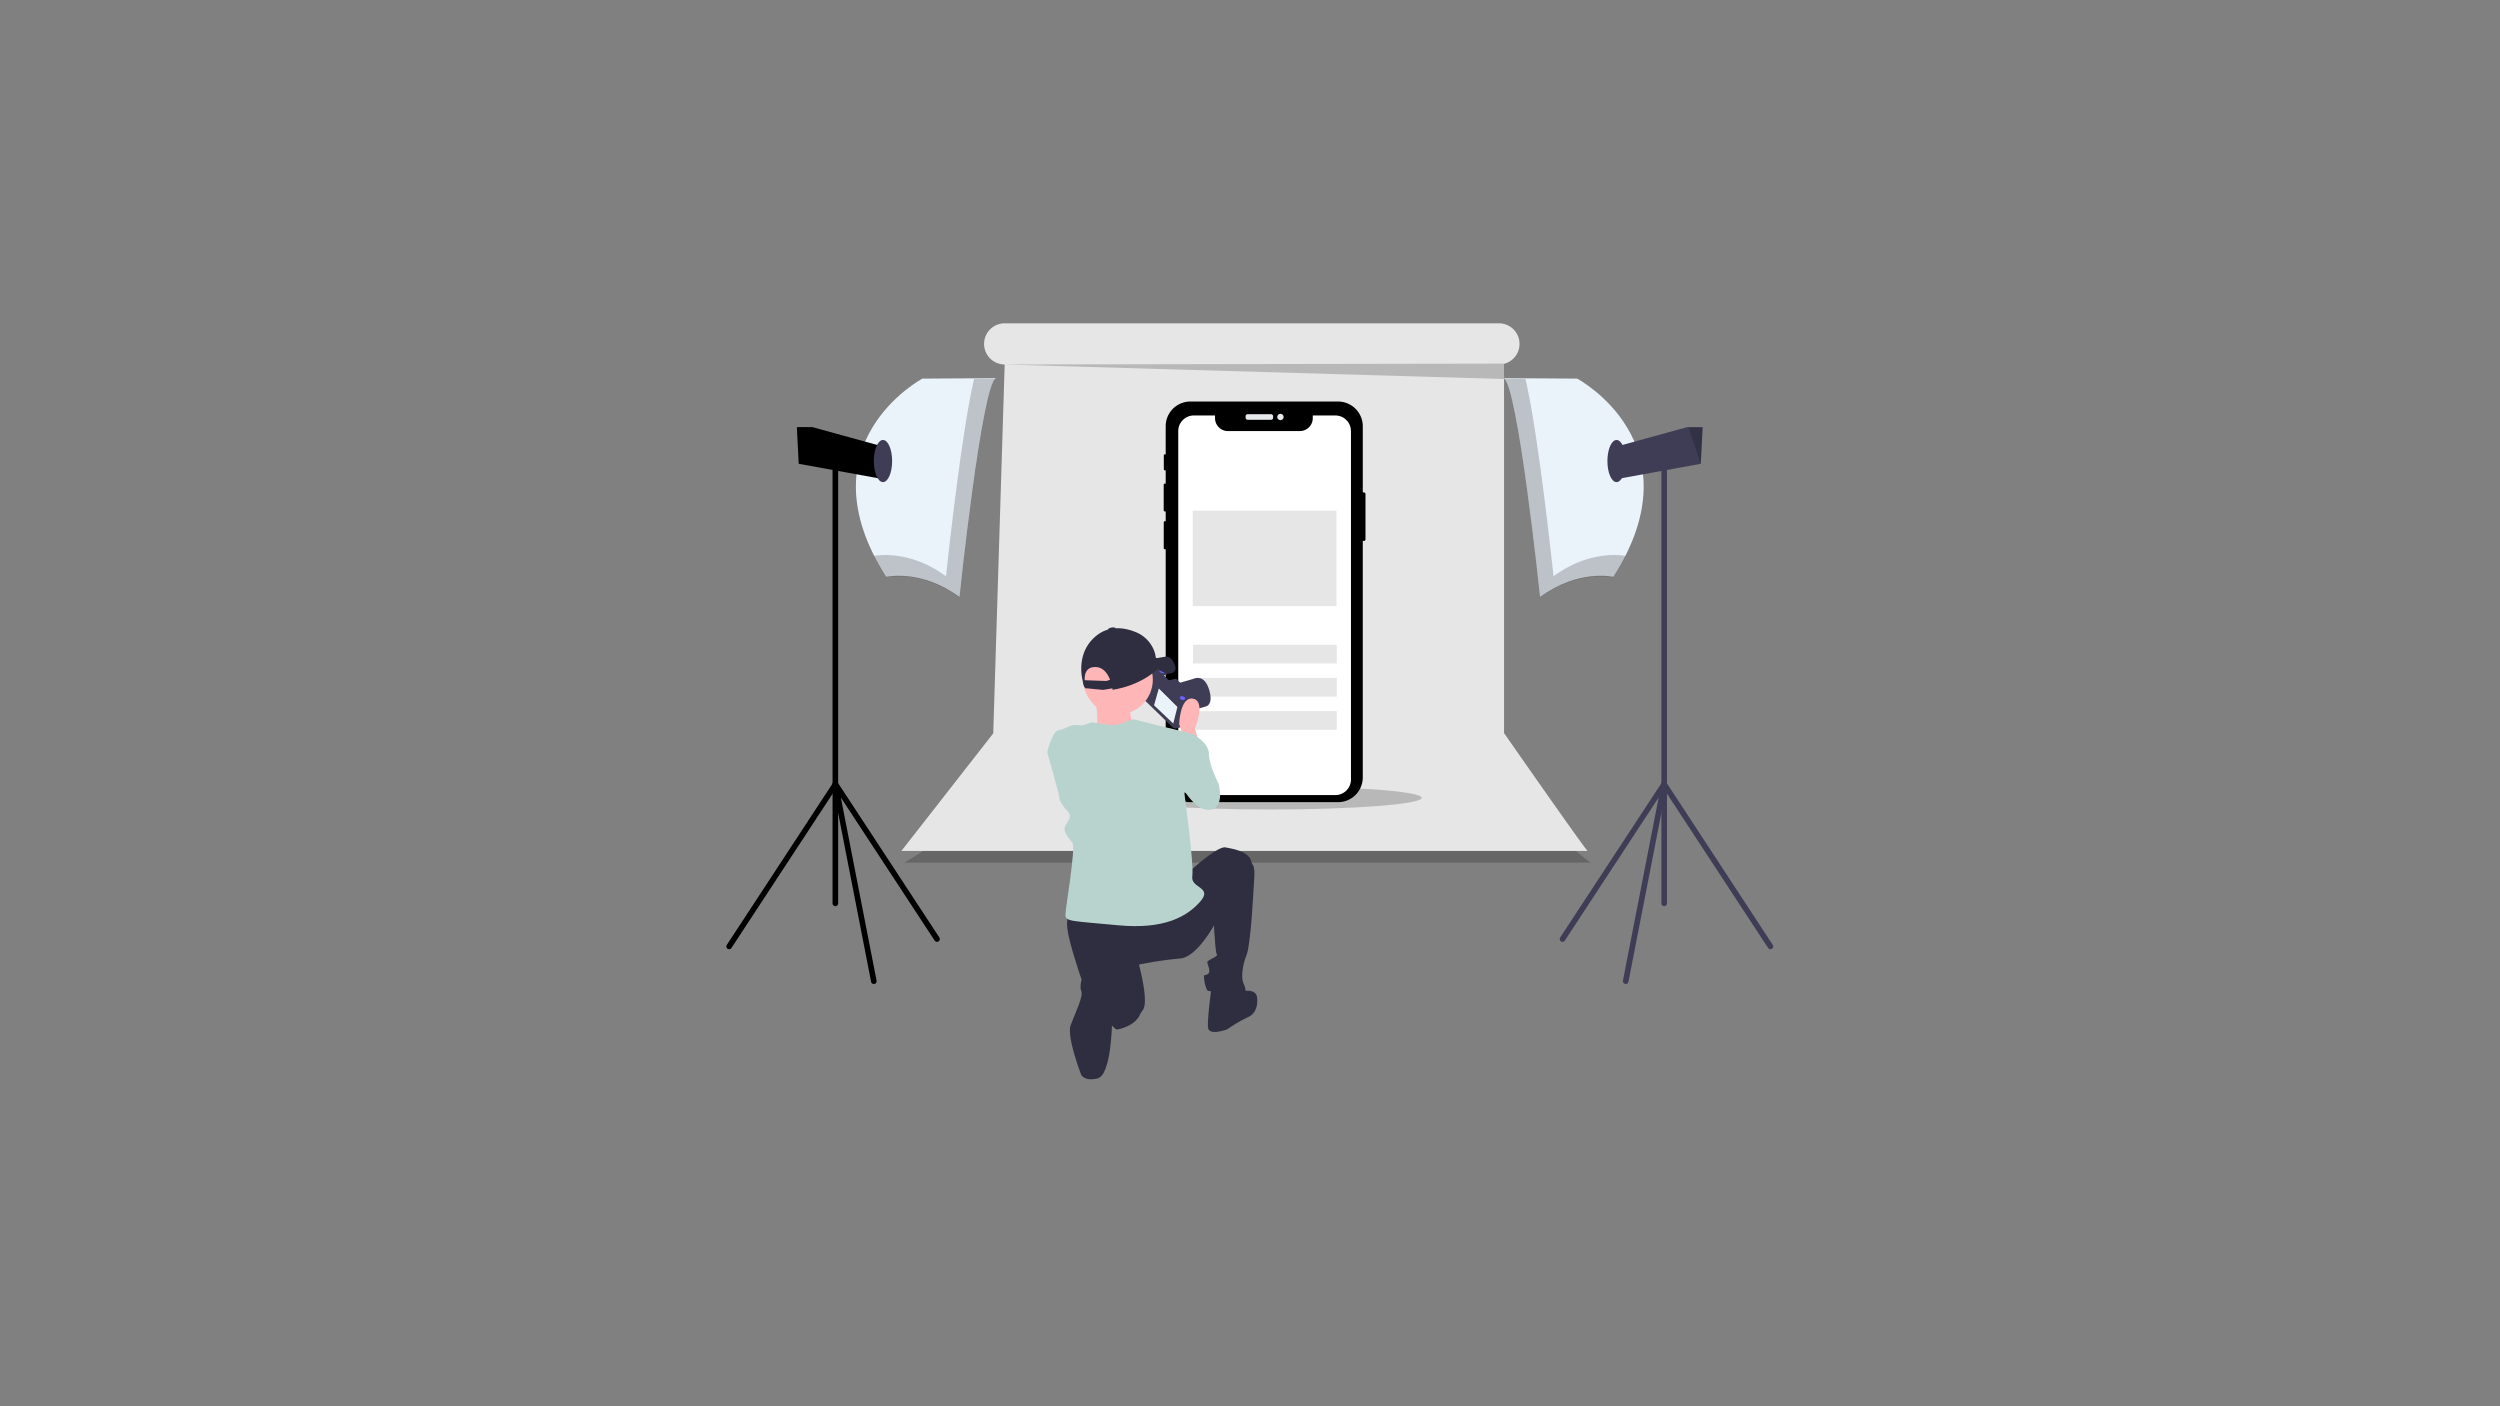 <svg id="Capa_1" data-name="Capa 1" xmlns="http://www.w3.org/2000/svg" viewBox="0 0 1920 1080"><rect x="0" y="0" width="1920" height="1080" fill="#808080" stroke="none"/><defs><style>.cls-1,.cls-6{opacity:0.2;isolation:isolate;}.cls-2{fill:#e6e6e6;}.cls-3{fill:#e6e8ec;}.cls-4{fill:#fff;}.cls-5{fill:#ebf3fa;}.cls-6{fill:#070707;}.cls-7{fill:#3f3d56;}.cls-8{fill:none;stroke:#3f3d56;stroke-miterlimit:10;}.cls-9{fill:#6c63ff;}.cls-10{fill:#ffb6b6;}.cls-11{fill:#b8d3ce;}.cls-12{fill:#2f2e41;}</style></defs><g id="Grupo_505" data-name="Grupo 505"><path id="Trazado_981" data-name="Trazado 981" class="cls-1" d="M764.79,587.11s1.69,33.74-70.3,75.36c0,0-.09.18,527,0,0,0-60.17-42.74-64.11-90.55"/><path id="Trazado_982" data-name="Trazado 982" class="cls-2" d="M1155.11,563V279.43A15.81,15.81,0,0,0,1167,264.12h0a15.82,15.82,0,0,0-15.82-15.82H771.59a15.81,15.81,0,0,0-15.81,15.82h0a15.81,15.81,0,0,0,15.81,15.81h0l-8.78,283.3-70.55,90.3h527S1218.85,654.44,1155.11,563Z"/><ellipse id="Elipse_136" data-name="Elipse 136" class="cls-1" cx="975.65" cy="612.74" rx="116.21" ry="8.94"/><path id="Trazado_983" data-name="Trazado 983" class="cls-1" d="M771.59,279.94l383.52,11.16.17-11.85Z"/><path id="Trazado_984" data-name="Trazado 984" d="M1048.69,379.38v34.86a1.21,1.21,0,0,1-1.21,1.21h-.87V597.06a19,19,0,0,1-18.94,19H914.19a18.94,18.94,0,0,1-18.94-19h0V421.82h-.63a.86.86,0,0,1-.86-.85V401.13a.86.86,0,0,1,.86-.86h.63v-7.48h-.63a.9.9,0,0,1-.9-.9h0V372.32a.9.9,0,0,1,.9-.9h.63v-10.2h-.64a.8.8,0,0,1-.8-.8V349.74a.8.8,0,0,1,.8-.8h.64V327.32a18.94,18.94,0,0,1,18.94-18.94h113.48a19,19,0,0,1,18.95,18.94v50.84h.86a1.23,1.23,0,0,1,1.22,1.22Z"/><rect id="Rectángulo_221" data-name="Rectángulo 221" class="cls-3" x="956.61" y="318.1" width="21.14" height="4.29" rx="1.48"/><circle id="Elipse_137" data-name="Elipse 137" class="cls-3" cx="983.38" cy="320.24" r="2.43"/><path id="Trazado_985" data-name="Trazado 985" class="cls-4" d="M1037.54,331.07V598.63a12,12,0,0,1-12,12H916.9a12,12,0,0,1-12-12V331.07a12,12,0,0,1,12-12h16.25v2.09a9.91,9.91,0,0,0,9.9,9.9H998.3a9.91,9.91,0,0,0,9.9-9.9h0v-2.09h17.32a12,12,0,0,1,12,12Z"/><rect id="Rectángulo_222" data-name="Rectángulo 222" class="cls-2" x="916.23" y="495.19" width="110.4" height="14.33"/><rect id="Rectángulo_223" data-name="Rectángulo 223" class="cls-2" x="916.23" y="520.67" width="110.4" height="14.33"/><rect id="Rectángulo_224" data-name="Rectángulo 224" class="cls-2" x="916.23" y="546.15" width="110.4" height="14.33"/><rect id="Rectángulo_225" data-name="Rectángulo 225" class="cls-2" x="916.01" y="392.22" width="110.4" height="73.25"/><path id="Trazado_986" data-name="Trazado 986" class="cls-5" d="M765,290.43l-56.62.35s-93.19,49.59-27.78,152.27c0,0,26.72-6.33,56.26,15.47C736.85,458.52,754.08,294.3,765,290.43Z"/><path id="Trazado_987" data-name="Trazado 987" class="cls-6" d="M748.14,290.94C738,333.31,726.53,442.59,726.53,442.59c-26.39-19.48-50.52-16.5-55.36-15.65a188.47,188.47,0,0,0,9.42,16.52s26.72-6.33,56.26,15.47c0,0,17.23-164.23,28.14-168.09Z"/><path id="Trazado_988" data-name="Trazado 988" d="M680.24,343.53l-4.93,23.91L613.44,356.2h0L612,328.06h12Z"/><path id="Trazado_989" data-name="Trazado 989" class="cls-1" d="M623,328.06l-9.53,28.14h0L612,328.06Z"/><ellipse id="Elipse_138" data-name="Elipse 138" class="cls-7" cx="678.13" cy="354.08" rx="7.03" ry="16.18"/><path id="Trazado_990" data-name="Trazado 990" d="M641.55,695.93a2.15,2.15,0,0,1-2.15-2.15h0V354.08a2.15,2.15,0,0,1,4.3,0v339.7a2.15,2.15,0,0,1-2.15,2.15Z"/><path id="Trazado_991" data-name="Trazado 991" d="M671.09,755.71A2.15,2.15,0,0,1,669,754L639.44,602.54a2.15,2.15,0,0,1,3.91-1.59L721.42,720a2.15,2.15,0,0,1-3.6,2.36h0L645.76,612.47l27.45,140.68a2.15,2.15,0,0,1-1.7,2.52h0a2,2,0,0,1-.42,0Z"/><path id="Trazado_992" data-name="Trazado 992" d="M560,729a2.15,2.15,0,0,1-1.8-3.33l81.59-124.49a2.15,2.15,0,0,1,3.6,2.36h0L561.77,728A2.16,2.16,0,0,1,560,729Z"/><path id="Trazado_993" data-name="Trazado 993" class="cls-5" d="M1154.66,290.43l56.62.35s93.18,49.59,27.78,152.27c0,0-26.73-6.33-56.27,15.47C1182.79,458.52,1165.56,294.3,1154.66,290.43Z"/><path id="Trazado_994" data-name="Trazado 994" class="cls-1" d="M1171.5,290.94c10.14,42.37,21.61,151.65,21.61,151.65,26.39-19.48,50.52-16.5,55.37-15.65a189.57,189.57,0,0,1-9.42,16.52s-26.73-6.33-56.27,15.47c0,0-17.23-164.22-28.13-168.09Z"/><path id="Trazado_995" data-name="Trazado 995" class="cls-7" d="M1239.41,343.53l4.92,23.91,61.87-11.24h0l1.41-28.13h-12Z"/><path id="Trazado_996" data-name="Trazado 996" class="cls-1" d="M1296.67,328.06l9.53,28.14h0l1.41-28.13Z"/><ellipse id="Elipse_139" data-name="Elipse 139" class="cls-7" cx="1241.52" cy="354.08" rx="7.03" ry="16.18"/><path id="Trazado_997" data-name="Trazado 997" class="cls-7" d="M1278.09,695.93a2.15,2.15,0,0,1-2.15-2.15h0V354.08a2.15,2.15,0,0,1,4.3,0h0v339.7a2.15,2.15,0,0,1-2.15,2.15Z"/><path id="Trazado_998" data-name="Trazado 998" class="cls-7" d="M1248.55,755.71a2.14,2.14,0,0,1-2.15-2.14,2,2,0,0,1,0-.42l27.44-140.68-72.06,109.92a2.15,2.15,0,0,1-3.6-2.35h0L1276.29,601a2.15,2.15,0,0,1,3.91,1.59L1250.66,754a2.15,2.15,0,0,1-2.11,1.74Z"/><path id="Trazado_999" data-name="Trazado 999" class="cls-7" d="M1359.67,729a2.16,2.16,0,0,1-1.8-1l-81.58-124.48a2.15,2.15,0,1,1,3.6-2.36h0l81.58,124.49a2.16,2.16,0,0,1-1.8,3.33Z"/><path id="Trazado_1000" data-name="Trazado 1000" class="cls-7" d="M910.82,546.82l15.4-4.29s6-1.2,2.35-13-11-8.48-11-8.48l-13.66,4-5.4,1.67,7.6,10.64.63,7.1Z"/><path id="Trazado_1001" data-name="Trazado 1001" class="cls-7" d="M881.06,515.69,876.23,535,901,559l2.13.53,5.68-1.6,4.83-19.3-4.9-5.15,5-1.31L903.06,521.8,897.49,523,893,518.53l3-1.2.29-1.14-3.65-2.88Z"/><path id="Trazado_1002" data-name="Trazado 1002" class="cls-5" d="M904.26,542.91l-3.2,12.78-14.76-14,3.7-13Z"/><path id="Trazado_1003" data-name="Trazado 1003" class="cls-8" d="M881.06,515.69l-.68,2.7,24.62,24,2.13.53,5.5-1.49h.3l.69-2.77-4.9-5.14,5-1.31L903.06,521.8,897.49,523,893,518.53l3-1.2.29-1.14-3.66-2.88Z"/><ellipse id="Elipse_140" data-name="Elipse 140" class="cls-9" cx="892.43" cy="515.44" rx="1.39" ry="2.05" transform="translate(175.67 1255.96) rotate(-75.94)"/><ellipse id="Elipse_141" data-name="Elipse 141" class="cls-9" cx="908.08" cy="536.1" rx="1.39" ry="2.05" transform="translate(167.47 1286.77) rotate(-75.94)"/><path id="Trazado_1004" data-name="Trazado 1004" class="cls-10" d="M921.06,570.87l-3.36-11.42s8.73-20.83-1.35-22.84-10.75,19.48-10.75,19.48l4,12.76Z"/><circle id="Elipse_142" data-name="Elipse 142" class="cls-10" cx="858.69" cy="521.97" r="26.68"/><path id="Trazado_1005" data-name="Trazado 1005" class="cls-10" d="M867.32,540.81s1.57,19.62,5.5,21.19-42.38,12.56-42.38,12.56l11.77-13.34s2.35-20.41-3.14-25.12Z"/><path id="Trazado_1006" data-name="Trazado 1006" class="cls-11" d="M904.93,564.82l10.75-1.34s12.77,6.71,12.77,15.45,7.39,22.84,7.39,22.84,5.37,18.81-6.73,20.15-22.84-20.15-22.84-20.15Z"/><path id="Trazado_1007" data-name="Trazado 1007" class="cls-12" d="M911,671.63s23.51-22.16,30.23-20.82,20.15,3.36,20.15,13.44-22.17,33.58-22.17,33.58-16.79,36.95-32.91,38.3a278,278,0,0,0-31.58,4.7s7.39,26.87,3.36,34.26-19.48,16.12-20.82,15.45-20.16-18.14-28.22-43-13.44-43.67-6-45S911,671.63,911,671.63Z"/><path id="Trazado_1008" data-name="Trazado 1008" class="cls-12" d="M959.35,662.23s4.7-.67,4,10.75-2.69,52.4-6,60.46-4,17.47-2.68,20.83,4,8.73-.68,9.4-24.18-2-26.2-2.69-4-12.09-2.68-12.09,4.7-.67,3.36-5.37-2-4.7,0-6,7.39-3.36,6-4.7-2.69-32.92-2.69-32.92Z"/><path id="Trazado_1009" data-name="Trazado 1009" class="cls-12" d="M952.63,761.65s11.42-3.35,12.76,4c0,0,2,11.42-6.71,15.45a108.23,108.23,0,0,0-16.13,9.4s-14.1,5.38-14.78-1.34,2.69-30.9,2.69-30.9Z"/><path id="Trazado_1010" data-name="Trazado 1010" class="cls-12" d="M876.72,769.72l-21.5-17.47s4,21.5-1.35,25.53L851.42,785l6.87,5.62S879.41,787.18,876.72,769.72Z"/><path id="Trazado_1011" data-name="Trazado 1011" class="cls-12" d="M846.49,740.16s14.1,4,12.09,18.13-4.6,29.44-4.6,29.44-.78,37.74-10.85,40.43-12.77-2.69-12.77-2.69S818.91,796,822.3,787.18c4.11-10.65,10-22.6,8.06-26.2S831.71,738.14,846.49,740.16Z"/><path id="Trazado_1012" data-name="Trazado 1012" class="cls-11" d="M838.43,554.74s5.37.68,14.1,2,14.78-5.38,19.49-4,43.66,10.75,43.66,10.75l-6,46.35s7.39,53.74,6,63.15,16.12,8.06,6.05,19.48S894.18,714,858.58,710.6s-40.31-2.69-40.31-8.06,8.06-51.06,5.38-55.09-8.07-8.73-5.38-13.44,5.38-7.39,1.35-11.42-6-8.06-6-10.07-9.4-34.94-9.4-34.94,4-16.12,8.73-16.79,8.73-4,12.09-4,5.37.67,7.39,0Z"/><path id="Trazado_1013" data-name="Trazado 1013" class="cls-12" d="M902.85,512.62c-.35-1.56-2-6.75-5.48-8-2.52-.93-7.2,1-9.53.7l-.3-.85a19.29,19.29,0,0,0-1.25-4.9,25.09,25.09,0,0,0-13.77-14c-7.68-3.21-19.83-5.86-30.37,2.55-14.48,11.56-11.93,28.85-10.88,33.65.18.8.33,1.61.46,2.42.64,4.23,2.51,4.73,2.51,4.73s0-.12-.1-.34l13.08,1.27,7.07-1.21c.12.69.16,1.1.16,1.1,20.63-3.15,32.64-14,34.59-15.9a20.9,20.9,0,0,0,8,3.4C901.58,517.78,903.2,514.17,902.85,512.62ZM849.68,523l-16.61-.6c-.24-4.54.94-9.84,7.61-10.11,6.44-.26,10,5,11.82,9.76Z"/><ellipse id="Elipse_143" data-name="Elipse 143" class="cls-12" cx="853.84" cy="483.13" rx="2.94" ry="1.11" transform="translate(-69.11 150.53) rotate(-9.69)"/></g></svg>